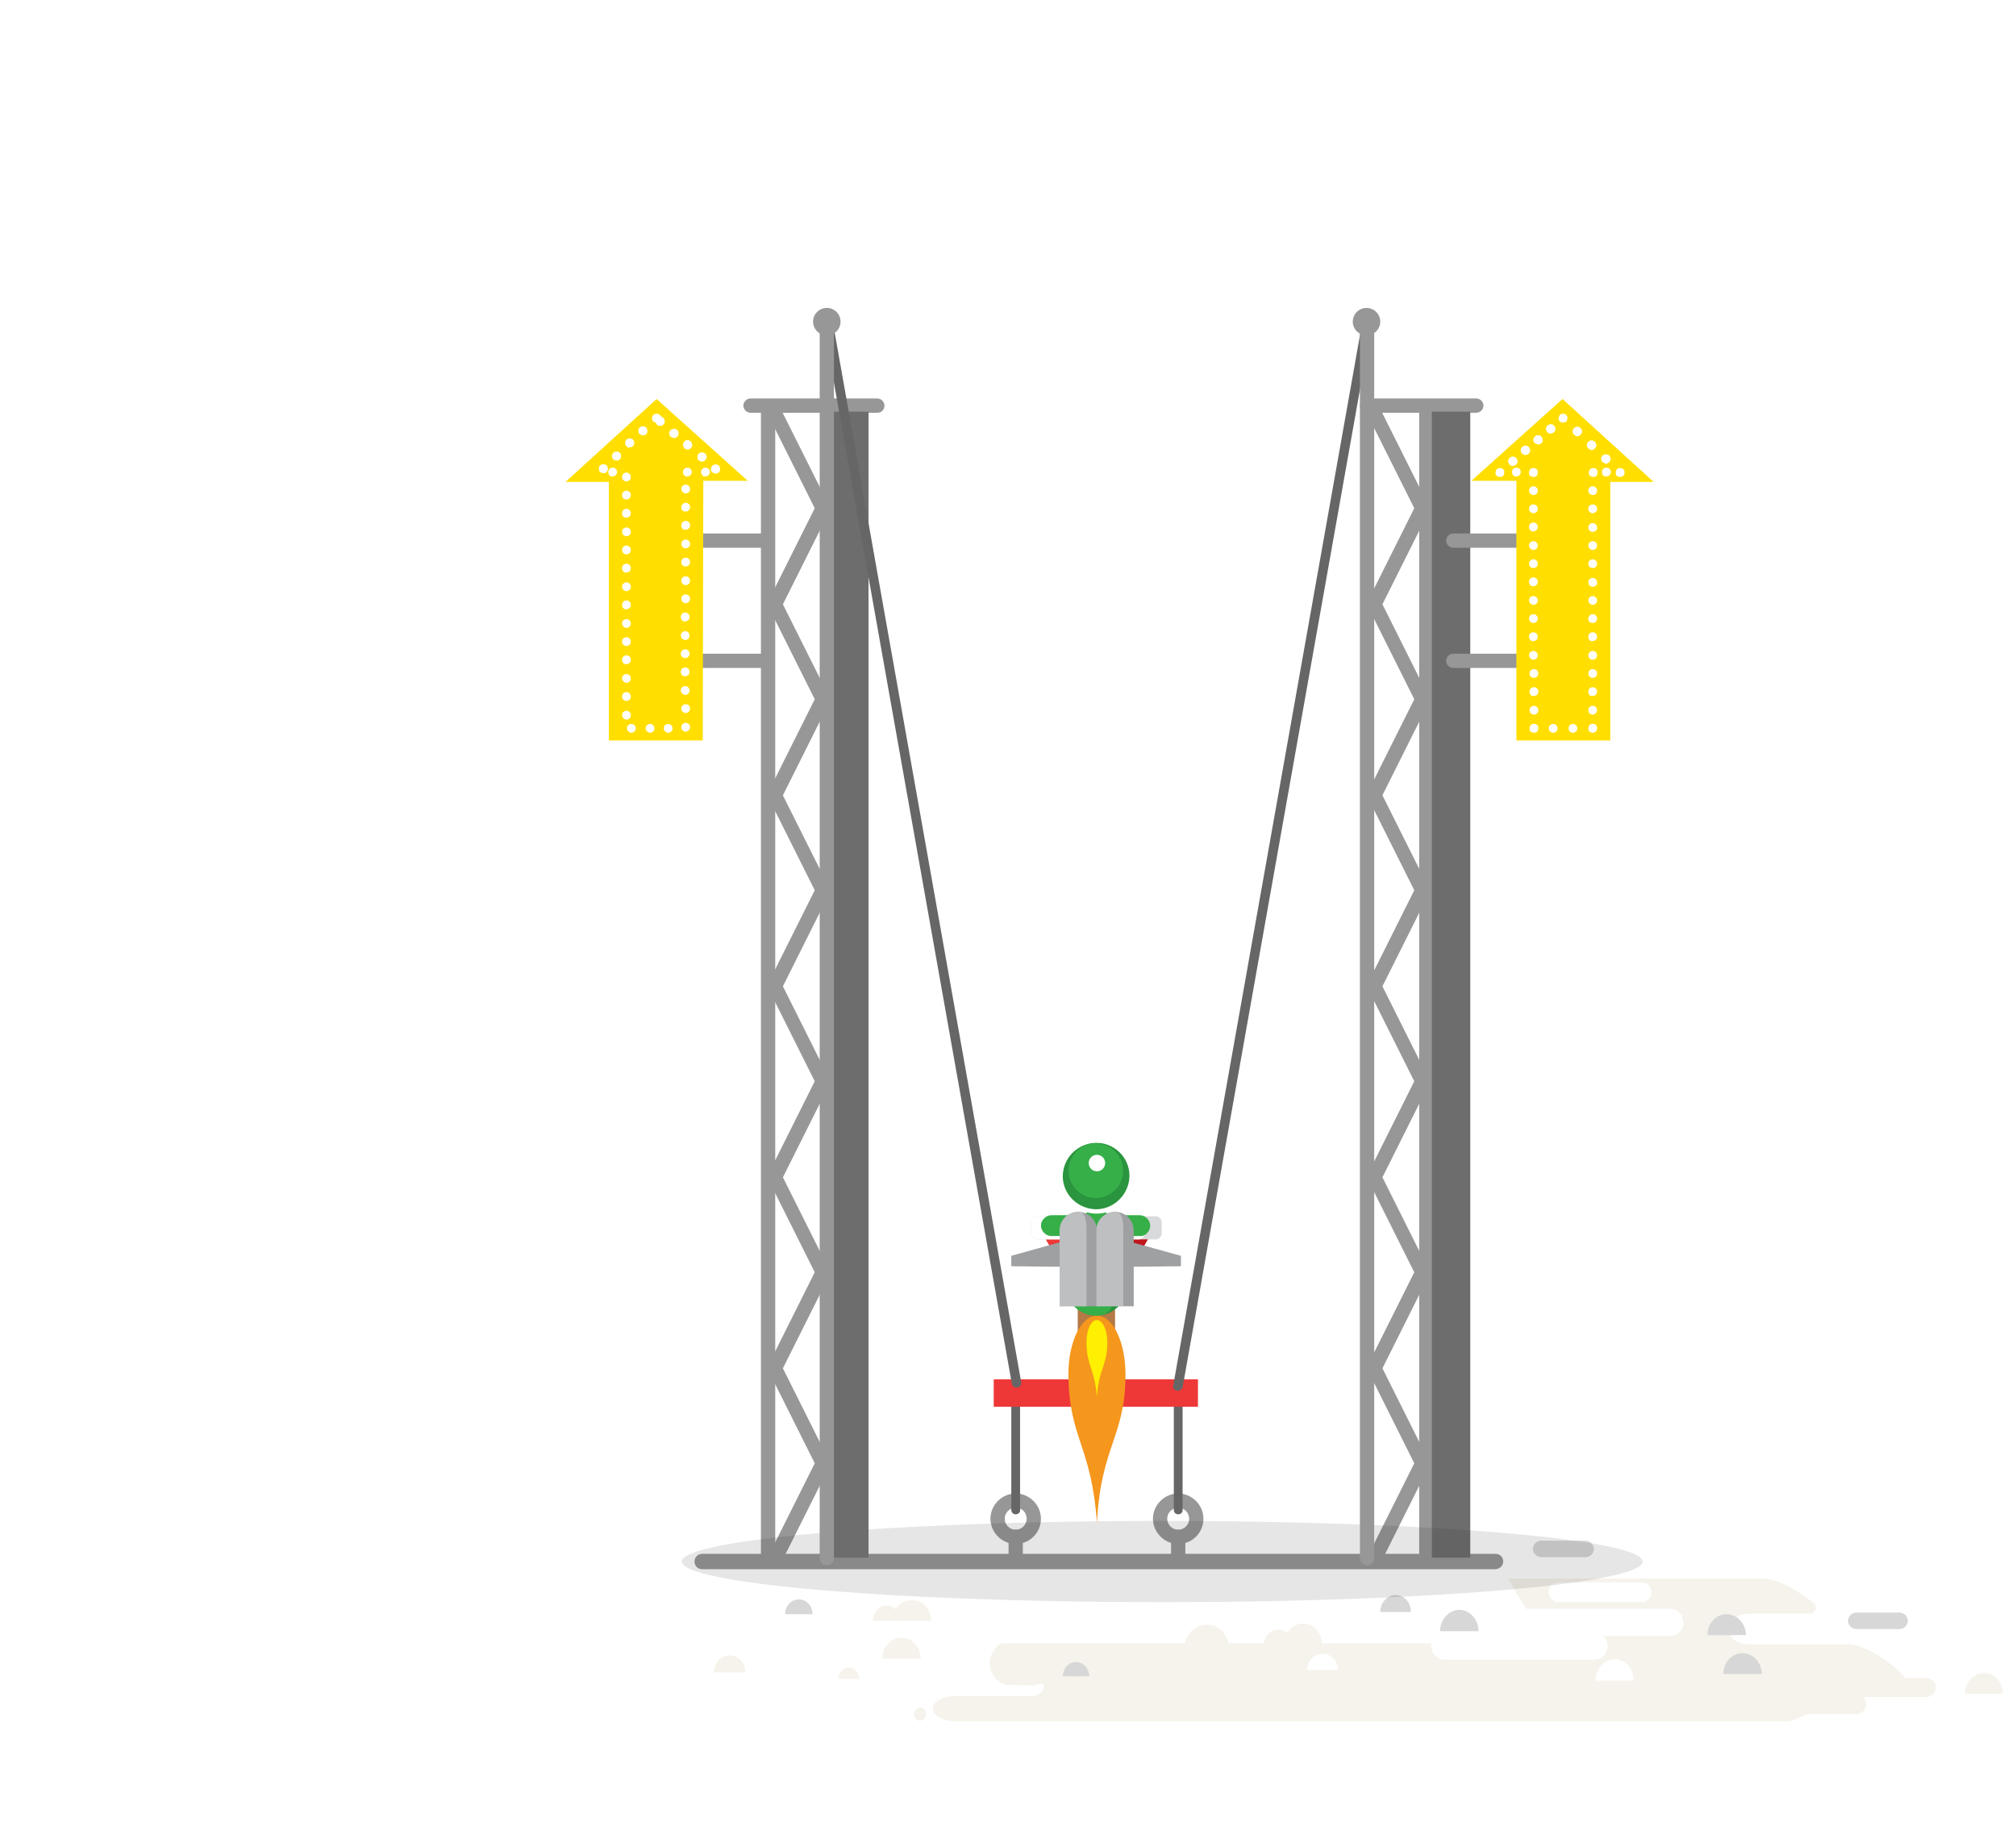 <svg id="slice" xmlns="http://www.w3.org/2000/svg" width="367.2" height="332.7" viewBox="0 0 367.2 332.7"><style>.st0{opacity:.11;fill:#231f20}.st1{fill:#94917f}.st2{fill:#baafa2}.st3{fill:#785768}.st4{fill:#aaa89a}.st5{opacity:.1}.st6{fill:#8ce1f9}.st7{fill:#ceccbf}.st8{fill:#8d667a}.st9{fill:#918c84}.st10{fill:#c2beb6}.st11{fill:#f0e1d1}.st12{fill:#b6b4a8}.st13{fill:#94938a}.st14{fill:#7d7c71}.st15{fill:#633b4f}.st16{fill:#85837d}.st17{fill:#8a7665}.st18{fill:#6a695c}.st19{fill:#b9b7a4}.st20{fill:#2f9f42}.st21{opacity:.13}.st22{opacity:.2;fill:#231f20}.st23{fill:#d53e2e}.st24{fill:#003673}.st25{fill:#f09a1a}.st26{fill:#fdbf0f}.st27{fill:#736357}.st28{fill:#d84637}.st29{fill:#00a9e9}.st30{fill:#ffde00}.st31{fill:#48b780}.st32{fill:#7c6959}.st33{fill:#d3ae6e}.st34{fill:#FFF}.st35{fill:#ffe95a}.st36{fill:#ffc300}.st37{fill:#f27b20}.st38{fill:#ee3837}.st39{fill:#4c8bfb}.st40{fill:#b757c5}.st41{fill:#ffdf8a}.st42{fill:#333}.st43{fill:#6a57ab}.st44{fill:#5d377a}.st45{fill:#393939}.st46{fill:#fde08b}.st47{fill:#dc3126}.st48{fill:#fdd500}.st49{fill:#515c5d}.st50{fill:#7d8586}.st51{fill:#afd136}.st52{fill:url(#SVGID_1_)}.st53{fill:url(#SVGID_2_)}.st54{fill:#e8d184}.st55{fill:#ca7836}.st56{fill:#54d184}.st57{opacity:.48}.st58{opacity:.5;fill:#75cef4}.st59{opacity:.5;fill:#00bff0}.st60{opacity:.5;fill:#e6f6fd}.st61{opacity:.48;fill:#75cef4}.st62{fill:url(#SVGID_3_)}.st63{fill:gray}.st64{fill:#8f4293}.st65{fill:#ffd400}.st66{fill:url(#SVGID_4_)}.st67{fill:#28ae4b}.st68{fill:#e64436}.st69{fill:url(#SVGID_5_)}.st70{fill:url(#XMLID_113_)}.st71{opacity:.17;fill:#FFF}.st72{fill:url(#SVGID_6_)}.st73{fill:url(#SVGID_7_)}.st74{fill:#00b2ee}.st75{fill:#b89860}.st76{fill:#b0b0b0}.st77{fill:#864537}.st78{fill:#fbcf99}.st79{fill:#fbcd48}.st80{fill:#FD0}.st81{fill:#d2392c}.st82{fill:url(#SVGID_8_)}.st83{fill:url(#SVGID_9_)}.st84{fill:url(#SVGID_10_)}.st85{fill:url(#SVGID_11_)}.st86{fill:url(#XMLID_213_)}.st87{fill:#afd77d}.st88{opacity:.1;fill:#231f20}.st89{fill:#7cb342}.st90{fill:#f9ce1d}.st91{fill:#ffe36c}.st92{fill:#5e35b1}.st93{fill:#9575cd}.st94{fill:#29b6f6}.st95{fill:#4ad0ff}.st96{fill:#9dce2e}.st97{fill:#e53935}.st98{fill:#f94b4b}.st99{fill:#fb8c00}.st100{fill:#fc9f42}.st101{fill:#9dca3b}.st102{fill:#66a622}.st103{fill:#ffb300}.st104{fill:#f57c00}.st105{fill:#a1cacf}.st106{fill:#dff3f5}.st107{fill:#bad7db}.st108{fill:#c3dfe3}.st109{fill:#bcdee3}.st110{opacity:.5}.st111{opacity:.8}.st112{fill:url(#XMLID_215_)}.st113{fill:url(#SVGID_12_)}.st114{fill:#f6f3ec}.st115{fill:#d7d7d7}.st116{fill:#959d9e}.st117{fill:#b3b3b3}.st118{fill:#e0e0e0}.st119{fill:#4d4d4d}.st120{fill:#595959}.st121{fill:#ffeb5e}.st122{fill:#6d7576}.st123{fill:#c9e09d}.st124{fill:#8f8f8f}.st125{fill:#5c6566}.st126{fill:#a19e97}.st127{fill:#61c6ec}.st128{fill:#77bf82}.st129{fill:#f3ff73}.st130{fill:url(#XMLID_218_)}.st131{fill:url(#SVGID_13_)}.st132{fill:url(#SVGID_14_)}.st133{fill:url(#XMLID_221_)}.st134{fill:#555047}.st135{fill:#896339}.st136{fill:#736f68}.st137{fill:#949494}.st138{fill:#83dee8}.st139{fill:#85827d}.st140{opacity:.2}.st141{fill:#404040}.st142{fill:silver}.st143{fill:#EEE}.st144{fill:#44c2c2}.st144,.st145{clip-path:url(#SVGID_16_)}.st145{fill:#a3d89f}.st146{fill:#c83a74}.st146,.st147{clip-path:url(#SVGID_16_)}.st147{fill:#ffa376}.st148{opacity:.24}.st149{opacity:.48;fill:#85827d}.st150{opacity:.48;fill:none;stroke:#85827d;stroke-width:.9;stroke-miterlimit:10}.st151{opacity:.83;fill:#85827d}.st152{fill:#888480}.st153{fill:#7099ba}.st154{fill:#b0e1e8}.st155{opacity:.22;fill:#FFF}.st156{fill:url(#XMLID_230_)}.st157{fill:url(#SVGID_17_)}.st158{fill:url(#SVGID_18_)}.st159{fill:url(#XMLID_231_)}.st160{fill:#9db9bd}.st161{fill:#d1e3e6}.st162{fill:#b6d6db}.st163{fill:#9ccfd9}.st164{fill:#b4d3d9}.st165{fill:#97babf}.st166{fill:#c1dff5}.st167{fill:#c5e7eb}.st168{fill:#8ab8d4}.st169{fill:#e6e6e6}.st170{fill:#716e69}.st171{fill:#71bdde}.st172{fill:#659bc7}.st173{fill:#70afd4}.st174{fill:none}.st175{fill:#97cee6}.st176{opacity:8e-2;fill:#0f0f0f}.st177{opacity:.1;fill:#0f0f0f}.st178{fill:#385fe4}.st179{fill:#CCC}.st180{fill:#2986e4}.st181{opacity:.21}.st182{clip-path:url(#SVGID_20_)}.st183{filter:url(#Adobe_OpacityMaskFilter)}.st184{mask:url(#SVGID_21_);fill:#33659a}.st185{filter:url(#Adobe_OpacityMaskFilter_1_)}.st186{mask:url(#SVGID_22_);fill:#385fe4}.st187{filter:url(#Adobe_OpacityMaskFilter_2_)}.st188{opacity:.17;mask:url(#SVGID_23_)}.st189{clip-path:url(#SVGID_25_)}.st190{opacity:.77}.st191{fill:#e8c97b}.st192{fill:#2d56e2}.st193{opacity:.11}.st194{fill:#0bbf68}.st195{fill:#98bee4}.st196{fill:#3f5656}.st197{fill:#d7c17d}.st198{opacity:.2;fill:#FFF}.st199{fill:url(#SVGID_26_)}.st200{fill:url(#XMLID_342_)}.st201{fill:url(#SVGID_27_)}.st202{fill:url(#XMLID_352_)}.st203{fill:#9c9c9c}.st204{fill:#808082}.st205{fill:#9ed5ec}.st206{fill:#cacaca}.st207{fill:#e3e3e3}.st208{fill:#979797}.st209{fill:#9e9e9e}.st210{opacity:.58;fill:#c7ffff}.st211{opacity:.25}.st212{fill:#a52e22}.st213{fill:#e63636}.st214{fill:url(#XMLID_360_)}.st215{fill:url(#XMLID_362_)}.st216{fill:#969696}.st217{fill:#0158bb}.st218{fill:#1565c0}.st219{fill:#3dd1f9}.st220{fill:#f5a816}.st221{fill:#c62828}.st222{fill:#bdbdbd}.st223{fill:#a5a5a5}.st224{fill:#424242}.st225{fill:#e6e7e8}.st226{clip-path:url(#SVGID_31_);fill:#FFF}.st227{fill:#e91c24}.st227,.st228{clip-path:url(#SVGID_31_)}.st228{fill:#1976d2}.st229{fill:#4d8acf}.st230{fill:none;stroke:#FFF;stroke-width:.9;stroke-miterlimit:10}.st231{fill:#00adee}.st232{clip-path:url(#SVGID_33_);fill:#FFF}.st233{fill:#dbdbdb}.st234{fill:url(#SVGID_34_)}.st235{fill:url(#SVGID_35_)}.st236{fill:url(#SVGID_36_)}.st237{fill:url(#SVGID_37_)}.st238{fill:url(#SVGID_38_)}.st239{fill:url(#SVGID_39_)}.st240{fill:url(#SVGID_40_)}.st241{fill:url(#SVGID_41_)}.st242{fill:#f7ce97}.st243{fill:#4c4c4c}.st244{fill:#e9e9e9}.st245{fill:#eb9b95}.st246{fill:#656565}.st247{fill:#5e5a48}.st248{fill:url(#SVGID_42_)}.st249{fill:url(#SVGID_43_)}.st250{fill:#999}.st251{opacity:.36;fill:#00a64c}.st252{fill:#d4d4d4}.st252,.st253{fill-rule:evenodd;clip-rule:evenodd}.st253{fill:#FFF}.st254{fill:#008141}.st254,.st255{fill-rule:evenodd;clip-rule:evenodd}.st255{fill:#00a64c}.st256{fill:#28b265}.st257{opacity:.4;fill:#ffe000}.st258{fill:#c8cbcc}.st259{fill:#b8b8b8}.st260{fill:#949496}.st261{fill:#c8ead4}.st262{fill:#7d8485}.st263{fill:#2364d5}.st264{fill:url(#XMLID_368_)}.st265{fill:url(#SVGID_44_)}.st266{fill:url(#SVGID_45_)}.st267{fill:url(#SVGID_46_)}.st268{fill:#8700ee}.st269{fill:#00b533}.st270{fill:#eeda00}.st271{fill:#f2206d}.st272{fill:#6299fb}.st273{opacity:.7;fill:url(#SVGID_47_)}.st274{opacity:.7;fill:url(#SVGID_48_)}.st275{opacity:.7;fill:url(#SVGID_49_)}.st276{fill:#ee5e5d}.st277{fill:#e09d17}.st278{fill:#f0ede9}.st279{clip-path:url(#SVGID_51_)}.st280{fill:#eec85c}.st281{opacity:.32;fill:#9a0000}.st282{fill:#f0f0f0}.st283{fill:#81d4fa}.st284{opacity:.49;fill:#c9edfc}.st285{fill:#d8746a}.st286{fill:#fcbe8d}.st287{fill:#00a9e7}.st288{fill:#6a7173}.st289{opacity:.6}.st290{fill:url(#SVGID_52_)}.st291{fill:url(#SVGID_53_)}.st292{fill:url(#XMLID_388_)}.st293{fill:url(#SVGID_54_)}.st294{fill:url(#SVGID_55_)}.st295{fill:url(#SVGID_56_)}.st296{fill:url(#SVGID_57_)}.st297{fill:#67635d}.st298{fill:#999690}.st299{fill:#e6da91}.st300{opacity:.55;fill:#bbaf3e}.st301{fill:#a8a69b}.st302{clip-path:url(#SVGID_59_)}.st303{fill:url(#SVGID_60_)}.st304{fill:url(#SVGID_61_)}.st305{opacity:.1;clip-path:url(#SVGID_59_)}.st306{clip-path:url(#SVGID_63_)}.st307{fill:#e3e3e2}.st308{fill:#cf4140}.st309{fill:url(#SVGID_64_)}.st310{fill:url(#SVGID_65_)}.st311{fill:url(#SVGID_66_)}.st312{fill:url(#SVGID_67_)}.st313{fill:#666}.st314{fill:#c1161c}.st315{fill:#b47945}.st316{fill:#d9dadb}.st317{fill:#36af49}.st318{fill:#2a943e}.st319{fill:#9ea0a2}.st320{fill:#bebfc1}.st321{fill:#f5961d}.st322{fill:#ffef00}.st323{fill:#6d6d6d}.st324{fill:url(#SVGID_68_)}.st325{fill:url(#XMLID_391_)}.st326{fill:#795d00}.st327{fill:#bb8024}.st327,.st328{clip-path:url(#SVGID_70_)}.st328{opacity:.1}.st329{fill:#955d00}.st330{fill:#f38836}.st331{fill:url(#XMLID_392_)}.st332{fill:url(#SVGID_71_)}.st333{fill:url(#SVGID_72_)}.st334{fill:url(#XMLID_393_)}.st335{opacity:.99}.st336{fill:#e8af38}.st337{fill:#98ab00}.st338{fill:#e75c52}.st339{fill:#a9897d}.st340{fill:#cb9d7b}.st341{fill:#996b63}.st342{fill:#35b8e8}.st343{opacity:.12;fill:url(#SVGID_73_)}.st344{opacity:.12;fill:url(#SVGID_74_)}.st345{opacity:.28;fill:url(#SVGID_77_)}.st346{opacity:.2;clip-path:url(#SVGID_81_)}.st347{fill:#fff59c}.st348{fill:#ebdbce}.st349{fill:#b07a53}.st350{fill:#1185ba}.st351{fill:#1f57a1}.st351,.st352{opacity:.32}.st353{fill:#c28d65}.st354{fill:#eb776f}.st355{fill:#afdb39}.st356{fill:#ebdb57}.st357{opacity:.16}.st358{fill:#cba483}.st359{fill:url(#XMLID_394_)}.st360{fill:url(#SVGID_82_)}.st361{fill:url(#SVGID_83_)}.st362{fill:#bee6eb}.st363{fill:#f9df00}.st364{fill:#d84733}.st365{fill:#fce000}.st366{fill:#575757}.st367{fill:#b3b2b3}.st368{fill:#e5e5e4}.st369{fill:#d5302b}.st370{fill:url(#SVGID_84_)}.st371{fill:url(#SVGID_85_)}.st372{fill:#ec4180}.st373{fill:#fbcb54}.st374{fill:#7296f0}.st375{fill:#fc793d}.st376{opacity:.14}.st377{fill:#404144}.st378{fill:#606163}.st379{opacity:.3}.st380,.st381{fill:#d7b256}.st381{opacity:.38}.st382{fill:#3d3d39}.st383{fill:#393b36}.st384{opacity:.6;fill:#3bff65}.st385{opacity:.6;fill:#fc793d}.st386{clip-path:url(#SVGID_87_)}.st387{opacity:.29}.st388{fill:#9a51a8}.st389{fill:#fef6e0}.st390{fill:#a06ea9}.st391{fill:#353535}.st392{clip-path:url(#SVGID_89_);fill:#FFF}.st393{opacity:.23;fill:#FFF}.st394{opacity:.13;fill:#FFF}.st395{opacity:5e-2}.st396{opacity:.45}.st397{opacity:.2}.st397,.st398{fill:#fff170}.st399{opacity:.21;fill:#FFF}.st400{opacity:.1;fill:#FFF}.st401{opacity:.27;fill:url(#SVGID_90_)}.st402{opacity:.27;fill:url(#SVGID_91_)}.st403{fill:url(#SVGID_92_)}.st404{fill:url(#SVGID_93_)}.st405{fill:#2850a8}.st406{fill:#286ee4}.st407{fill:#0053df}.st408{fill:#007dd0}.st409{fill:#2891e4}.st410{opacity:.72}.st411{opacity:.28;fill:url(#SVGID_94_)}.st412{opacity:.28;fill:url(#SVGID_95_)}.st413{fill:#2d6b7f}.st414,.st415{fill:#ff7c40}.st415{opacity:.21}.st416{opacity:.28;fill:url(#SVGID_96_)}.st417{opacity:.28;fill:url(#SVGID_97_)}.st418{opacity:.28;fill:url(#SVGID_98_)}.st419{opacity:.28;fill:url(#SVGID_99_)}.st420,.st421{fill:#ffee0a}.st421{opacity:.21}.st422{opacity:.28;fill:url(#SVGID_100_)}.st423{opacity:.28;fill:url(#SVGID_101_)}.st424,.st425{fill:#fd45ff}.st425{opacity:.21}.st426{opacity:.28;fill:url(#SVGID_102_)}.st427{opacity:.28;fill:url(#SVGID_103_)}.st428,.st429{fill:#52ff52}.st429{opacity:.21}.st430{opacity:.28;fill:url(#SVGID_104_)}.st431{opacity:.28;fill:url(#SVGID_105_)}.st432{opacity:.28;fill:url(#SVGID_106_)}.st433{opacity:.28;fill:url(#SVGID_107_)}.st434,.st435{fill:#59fff3}.st435{opacity:.21}.st436{opacity:.28;fill:url(#SVGID_108_)}.st437{opacity:.28;fill:url(#SVGID_109_)}.st438{opacity:.28;fill:url(#SVGID_110_)}.st439{opacity:.28;fill:url(#SVGID_111_)}.st440{opacity:.28;fill:url(#SVGID_112_)}.st441{opacity:.28;fill:url(#SVGID_113_)}.st442{opacity:.28;fill:url(#SVGID_114_)}.st443{opacity:.28;fill:url(#SVGID_115_)}.st444{opacity:.28;fill:url(#SVGID_116_)}.st445{opacity:.28;fill:url(#SVGID_117_)}.st446{opacity:.28;fill:url(#SVGID_118_)}.st447{opacity:.28;fill:url(#SVGID_119_)}.st448{opacity:.28;fill:url(#SVGID_120_)}.st449{opacity:.28;fill:url(#SVGID_121_)}.st450{opacity:.28;fill:url(#SVGID_122_)}.st451{opacity:.28;fill:url(#SVGID_123_)}.st452{opacity:.28;fill:url(#SVGID_124_)}.st453{opacity:.28;fill:url(#SVGID_125_)}.st454{opacity:.28;fill:url(#SVGID_126_)}.st455{opacity:.28;fill:url(#SVGID_127_)}.st456{opacity:.28;fill:url(#SVGID_128_)}.st457{opacity:.28;fill:url(#SVGID_129_)}.st458{opacity:.28;fill:url(#SVGID_130_)}.st459{opacity:.28;fill:url(#SVGID_131_)}.st460{opacity:.28;fill:url(#SVGID_132_)}.st461{opacity:.28;fill:url(#SVGID_133_)}.st462{opacity:.28;fill:url(#SVGID_134_)}.st463{opacity:.28;fill:url(#SVGID_135_)}.st464{opacity:.28;fill:url(#SVGID_136_)}.st465{opacity:.28;fill:url(#SVGID_137_)}.st466{opacity:.28;fill:url(#SVGID_138_)}.st467{opacity:.28;fill:url(#SVGID_139_)}.st468{opacity:.28;fill:url(#SVGID_140_)}.st469{opacity:.28;fill:url(#SVGID_141_)}.st470{opacity:.28;fill:url(#SVGID_142_)}.st471{opacity:.28;fill:url(#SVGID_143_)}.st472{opacity:.28;fill:url(#SVGID_144_)}.st473{opacity:.28;fill:url(#SVGID_145_)}.st474{opacity:.28;fill:url(#SVGID_146_)}.st475{opacity:.28;fill:url(#SVGID_147_)}.st476{opacity:.28;fill:url(#SVGID_148_)}.st477{opacity:.28;fill:url(#SVGID_149_)}.st478{opacity:.28;fill:url(#SVGID_150_)}.st479{opacity:.28;fill:url(#SVGID_151_)}.st480{opacity:.28;fill:url(#SVGID_152_)}.st481{opacity:.28;fill:url(#SVGID_153_)}.st482{opacity:.28;fill:url(#SVGID_154_)}.st483{opacity:.28;fill:url(#SVGID_155_)}.st484{opacity:.28;fill:url(#SVGID_156_)}.st485{opacity:.28;fill:url(#SVGID_157_)}.st486{opacity:.28;fill:url(#SVGID_158_)}.st487{opacity:.28;fill:url(#SVGID_159_)}.st488{opacity:.28;fill:url(#SVGID_160_)}.st489{opacity:.28;fill:url(#SVGID_161_)}.st490{opacity:.28;fill:url(#SVGID_162_)}.st491{opacity:.28;fill:url(#SVGID_163_)}.st492{opacity:.28;fill:url(#SVGID_164_)}.st493{opacity:.28;fill:url(#SVGID_165_)}.st494{opacity:.28;fill:url(#SVGID_166_)}.st495{opacity:.28;fill:url(#SVGID_167_)}.st496{opacity:.28;fill:url(#SVGID_168_)}.st497{opacity:.28;fill:url(#SVGID_169_)}.st498{opacity:.28;fill:url(#SVGID_170_)}.st499{opacity:.28;fill:url(#SVGID_171_)}.st500{opacity:.28;fill:url(#SVGID_172_)}.st501{opacity:.28;fill:url(#SVGID_173_)}.st502{fill:#898f90}.st503{opacity:.25;fill:#FFF}.st504{fill:#00b8f0}.st505{fill:#00a7f0}.st506{opacity:.91;fill:url(#SVGID_174_)}.st507{opacity:.12;fill:#ffee0a}.st508{opacity:.62}.st509{fill:url(#SVGID_175_)}.st510{fill:url(#SVGID_176_)}.st511{fill:url(#SVGID_177_)}.st512{fill:url(#SVGID_178_)}.st513{fill:#7d857e}.st514{fill:#89908a}.st515{opacity:.91;fill:url(#SVGID_179_)}.st516{opacity:.12}.st516,.st517{fill:#78ff5e}.st518{fill:url(#SVGID_180_)}.st519{fill:url(#SVGID_181_)}.st520{fill:url(#SVGID_182_)}.st521{fill:url(#SVGID_183_)}.st522{fill:#85847d}.st523{fill:#908f89}.st524{opacity:.91;fill:url(#SVGID_184_)}.st525{opacity:.12;fill:#ff5e91}.st526{fill:#ff8373}.st527{fill:url(#SVGID_185_)}.st528{fill:url(#SVGID_186_)}.st529{fill:url(#SVGID_187_)}.st530{fill:url(#SVGID_188_)}.st531{fill:#5d6667}.st532{fill:url(#XMLID_395_)}.st533{fill:url(#XMLID_401_)}.st534{fill:url(#SVGID_189_)}.st535{fill:#b13837}.st536{fill:#3b627a}.st537{fill:url(#SVGID_190_)}.st538{fill:url(#XMLID_405_)}.st539{fill:url(#SVGID_191_)}.st540{fill:#754517}.st541{fill:#845930}.st542{fill:#a35f25}.st543{fill:#aa6c37}.st544{fill:#b07644}.st545{fill:#efdbc1}.st546{fill:#ffc805}.st547{fill:#231f20}.st548{fill:#00a351}.st549{fill:#084}.st550{fill:#ef6522}.st551{fill:#7a4b1f}.st552{fill:#32cbe6}.st553{fill:url(#SVGID_192_)}.st554{opacity:.1;fill:#005fd0}.st555{fill:#e6e5e1}.st556{fill:#7b9eb8}.st557{fill:#a5b3ad}.st558{fill:#c7c7c7}.st559{fill:url(#XMLID_412_)}.st560{fill:url(#SVGID_193_)}.st561{fill:url(#SVGID_194_)}.st562{fill:#388e3c}.st563{fill:#2e7d32}.st564{fill:#ffe18c}.st565{opacity:.25;fill:#29b6f6}.st566{fill:#414042}.st567{fill:#2f4c52}.st568{fill:#455d82}.st569{fill:#795548}.st570{fill:#d3d4d6}.st571{fill:#bcbec0}.st572{clip-path:url(#SVGID_196_)}.st573{fill:url(#SVGID_197_)}.st574{fill:url(#SVGID_198_)}.st575{clip-path:url(#SVGID_200_)}.st576{opacity:.5;fill:#f9ce1d}.st577{opacity:.28}.st578{fill:#d7d8d9}.st579{fill:#ebeced}.st580{fill:#ffd600}.st581{fill:#039be5}.st582{fill:url(#XMLID_418_)}.st583{fill:url(#SVGID_201_)}.st584{fill:#34d4f0}.st585{fill:#74e4f6}.st585,.st586{opacity:.51}.st587{fill:#74e4f6}.st588{fill:url(#XMLID_420_)}.st589{fill:#434fbf}.st590{opacity:.51}.st590,.st591{fill:#7182f0}.st592{opacity:.36}.st593{opacity:.38}.st594{opacity:.39;fill:#ffff5c}.st595{opacity:.58;fill:#FFF}.st596{opacity:.19;fill:#73c1de}.st597{opacity:.19;fill:#7335de}.st598{fill:#f5f2e2}.st599{fill:#a3a2a1}.st600{fill:#5a99d1}.st601{fill:#b8a485}.st602{fill:#eee5d5}.st603{fill:#FFC}.st604{fill:#ffd200}.st605{fill:#f26e21}.st606{fill:#f5871f}.st607{fill:#cfcfcf}.st608{fill:#019049}.st609{fill:#07a860}.st610{fill:#ab00ee}.st611{fill:#93d8f7}.st612{fill:#725d4c}.st613{fill:#028f1f}.st614{fill:#0da760}.st615{fill:#f4c138}.st616{fill:#f9646d}</style><g id="New_Symbol_74"><g id="New_Symbol_65_3_"><ellipse class="st114" cx="167.6" cy="312.3" rx="1.1" ry="1.2"/><path class="st114" d="M361.4 304.8c-1.9 0-3.5 1.7-3.5 3.8h6.9c0-2.1-1.5-3.8-3.4-3.8zM350.7 305.7H347c-1.9-2.6-7.6-6.1-10-6.1h-17.9c-4.5 0-4.1-2.6-3.9-3.5.1-.9.8-2.1 3.8-2.1h10.6c1.1 0 1.6-1.4.6-2.1-3.7-2.6-6.3-4.3-9.3-4.3H193.2c-1.9 0-3.8.9-4.9 2.7-1.1 1.8-4.3 7.8-6.5 9.5-.9.8-1.5 1.9-1.5 3.2 0 1.1.4 2.1 1.1 2.8.6.7 1.5 1.2 2.5 1.2l4.5.1c2.4-1.2 2.3 1.2 0 1.9h-14.3c-2.3 0-4.2 1-4.2 2.3s1.9 2.3 4.2 2.3h151.3c1.1 0 2-.5 3.8-1.3h8.9c1 0 1.8-.8 1.8-1.8 0-.5-.2-1-.6-1.3h11.5c1 0 1.8-.8 1.8-1.8s-.9-1.7-1.9-1.7z"/><path id="XMLID_870_" class="st114" d="M130 304.7c0-1.7 1.3-3.1 2.9-3.1 1.6 0 2.9 1.4 2.9 3.1H130z"/><path id="XMLID_868_" class="st114" d="M152.7 305.9c0-1.2.9-2.1 1.9-2.1 1.1 0 1.9 1 1.9 2.1"/><path id="XMLID_867_" class="st115" d="M311 297.9c0-2.1 1.5-3.8 3.5-3.8 1.9 0 3.5 1.7 3.5 3.8h-7z"/><path id="XMLID_865_" class="st115" d="M193.6 305.4c0-1.5 1.1-2.6 2.4-2.6 1.3 0 2.4 1.2 2.4 2.6h-4.8z"/><path class="st115" d="M346 296.8h-7.9c-.8 0-1.5-.7-1.5-1.5s.7-1.5 1.5-1.5h7.9c.8 0 1.5.7 1.5 1.5s-.7 1.5-1.5 1.5z"/><path id="XMLID_864_" class="st115" d="M313.9 305c0-2.1 1.5-3.8 3.5-3.8 1.9 0 3.5 1.7 3.5 3.8h-7z"/><path id="XMLID_863_" class="st34" d="M77.9 293.3c0-1.8 1.3-3.2 2.9-3.2s2.9 1.4 2.9 3.2h-5.8z"/><path class="st34" d="M272.5 284c-3.4-6.6-14.5-11.9-21.1-11.9h-98.8c-2 0-6.8 2.6-8.5 4.1-2 1.8-11.7 6.4-14.3 7.1h-.4c-1.7 0-4.9 3.2-4.9 5 0 1.8 3.2 1.5 4.9 1.5l8.3.2c2.5 0 2.5 4.2 0 4.2h-24.6c-1.3 0-4.2 2.1-4.2 3.5s2.9 1.7 4.2 1.7h168.6l-9.2-15.4z"/><path class="st34" d="M112.9 289.5c-2 0-3.5 1.7-3.5 3.9h7.1c-.1-2.2-1.7-3.9-3.6-3.9zM112.9 283.7h5.5c0-2.1-1.6-3.9-3.5-3.9-1.2 0-2.3.7-2.9 1.7-.5-.4-1-.7-1.6-.7-1.4 0-2.6 1.3-2.6 2.8h5.1z"/><ellipse class="st34" cx="103.2" cy="294.6" rx="2" ry="2.2"/><path class="st34" d="M115.8 287.6H121.2c0-1.6-1.2-2.9-2.7-2.9s-2.7 1.3-2.7 2.9z"/><path id="XMLID_862_" class="st115" d="M251.4 293.7c0-1.7 1.3-3.1 2.8-3.1 1.6 0 2.8 1.4 2.8 3.1h-5.6z"/><path id="XMLID_861_" class="st34" d="M290.6 306.2c0-2.1 1.6-3.9 3.5-3.9s3.5 1.7 3.5 3.9h-7z"/><path id="XMLID_859_" class="st34" d="M238.1 304.3c0-1.7 1.2-3 2.8-3s2.8 1.4 2.8 3h-5.6z"/><path id="XMLID_813_" class="st115" d="M143 294.1c0-1.5 1.1-2.7 2.5-2.7s2.5 1.2 2.5 2.7h-5z"/><path class="st115" d="M288.8 283.7h-8.1c-.8 0-1.5-.7-1.5-1.5s.7-1.5 1.5-1.5h8.1c.8 0 1.5.7 1.5 1.5s-.6 1.5-1.5 1.5z"/><path class="st34" d="M283.9 291.9H299c1 0 1.8-.8 1.8-1.8s-.8-1.8-1.8-1.8h-15.1c-1 0-1.8.8-1.8 1.8s.8 1.8 1.8 1.8zM304.2 293.1H277c-1.4 0-2.5 1.1-2.5 2.5 0 .7.3 1.4.8 1.8h-12.1c-1.4 0-2.5 1.1-2.5 2.5s1.1 2.5 2.5 2.5h27.1c1.4 0 2.5-1.1 2.5-2.5 0-.7-.3-1.4-.8-1.8h12.1c1.4 0 2.5-1.1 2.5-2.5s-1-2.5-2.4-2.5z"/><path id="XMLID_812_" class="st115" d="M262.3 297.2c0-2.1 1.6-3.9 3.5-3.9s3.5 1.7 3.5 3.9h-7z"/><path id="XMLID_811_" class="st114" d="M160.7 302.2c0-2.1 1.5-3.8 3.5-3.8s3.5 1.7 3.5 3.8h-7z"/><path id="XMLID_810_" class="st114" d="M162.6 295.3c0-2.1 1.5-3.8 3.5-3.8s3.5 1.7 3.5 3.8h-7z"/><path id="XMLID_809_" class="st114" d="M159 295.3c0-1.5 1.1-2.8 2.5-2.8s2.5 1.2 2.5 2.8h-5z"/><path id="XMLID_688_" class="st114" d="M233.8 299.7c0-2.1 1.6-3.9 3.5-3.9 2 0 3.5 1.7 3.5 3.9h-7z"/><path id="XMLID_457_" class="st114" d="M230.2 299.7c0-1.6 1.2-2.8 2.6-2.8 1.4 0 2.6 1.3 2.6 2.8h-5.2z"/><path id="XMLID_378_" class="st114" d="M215.7 300.5c0-2.5 1.8-4.5 4.1-4.5s4.1 2 4.1 4.5"/></g><path class="st208" d="M185 281.3c-2.5 0-4.6-2.1-4.6-4.6s2.1-4.6 4.6-4.6 4.6 2.1 4.6 4.6-2 4.6-4.6 4.6zm0-6.6c-1.1 0-2 .9-2 2s.9 2 2 2 2-.9 2-2-.8-2-2-2z"/><path class="st208" d="M185 284.6c-.7 0-1.3-.6-1.3-1.3V280c0-.7.6-1.3 1.3-1.3s1.3.6 1.3 1.3v3.3c0 .8-.5 1.3-1.3 1.3z"/><path class="st313" d="M185 275.9c-.5 0-.8-.4-.8-.8v-19.5c0-.5.4-.8.8-.8s.8.4.8.8V275c.1.5-.3.9-.8.9z"/><path class="st208" d="M214.6 281.3c-2.5 0-4.6-2.1-4.6-4.6s2.1-4.6 4.6-4.6c2.5 0 4.6 2.1 4.6 4.6s-2 4.6-4.6 4.6zm0-6.6c-1.1 0-2 .9-2 2s.9 2 2 2 2-.9 2-2-.9-2-2-2z"/><path class="st208" d="M214.6 284.6c-.7 0-1.3-.6-1.3-1.3V280c0-.7.6-1.3 1.3-1.3s1.3.6 1.3 1.3v3.3c0 .8-.6 1.3-1.3 1.3z"/><path class="st313" d="M214.6 275.9c-.5 0-.8-.4-.8-.8v-19.5c0-.5.4-.8.8-.8s.8.4.8.8V275c.1.5-.3.9-.8.9z"/><path id="XMLID_540_" class="st38" d="M181 251.3h37.2v5H181z"/><path class="st208" d="M139.9 285.2c-.7 0-1.3-.6-1.3-1.3V75c0-.7.6-1.3 1.3-1.3s1.3.6 1.3 1.3v208.8c0 .8-.6 1.4-1.3 1.4z"/><path class="st208" d="M141.2 285.2c-.2 0-.4 0-.6-.1-.6-.3-.9-1.1-.6-1.7l8.4-16.8-8.7-17.4 8.7-17.4-8.7-17.4 8.7-17.4-8.7-17.4 8.7-17.4-8.7-17.4 8.7-17.4-8.7-17.4 8.7-17.4-8.4-16.8c-.3-.6-.1-1.4.6-1.7.6-.3 1.4-.1 1.7.6l9 18-8.7 17.4 8.7 17.4-8.7 17.4 8.7 17.4-8.7 17.4 8.7 17.4-8.7 17.4 8.7 17.4-8.7 17.4 8.7 17.4-9 18c-.1.2-.6.5-1.1.5zM259.8 285.2c-.7 0-1.3-.6-1.3-1.3V75c0-.7.6-1.3 1.3-1.3s1.3.6 1.3 1.3v208.8c0 .8-.6 1.4-1.3 1.4z"/><path class="st208" d="M250.4 285.2c-.2 0-.4 0-.6-.1-.6-.3-.9-1.1-.6-1.7l8.4-16.8-8.7-17.4 8.7-17.4-8.7-17.4 8.7-17.4-8.7-17.4 8.7-17.4-8.7-17.4 8.7-17.4-8.7-17.4 8.7-17.4-8.4-16.8c-.3-.6-.1-1.4.6-1.7.6-.3 1.4-.1 1.7.6l9 18-8.7 17.4 8.7 17.4-8.7 17.4 8.7 17.4-8.7 17.4 8.7 17.4-8.7 17.4 8.7 17.4-8.7 17.4 8.7 17.4-9 18c-.2.2-.6.5-1.1.5zM159.8 75.2h-23.1c-.7 0-1.3-.6-1.3-1.3s.6-1.3 1.3-1.3h23.1c.7 0 1.3.6 1.3 1.3s-.5 1.3-1.3 1.3z"/><path class="st208" d="M268.9 75.2H249c-.7 0-1.3-.6-1.3-1.3s.6-1.3 1.3-1.3h19.9c.7 0 1.3.6 1.3 1.3s-.6 1.3-1.3 1.3z"/><circle id="XMLID_531_" class="st34" cx="199.8" cy="244.1" r="2"/><path id="XMLID_530_" class="st314" d="M210.3 223.7l-10.5 18.2-10.5-18.2z"/><path id="XMLID_529_" class="st38" d="M205.3 223.7l-5.5 18.2-10.5-18.2z"/><path id="XMLID_526_" class="st34" d="M203.1 240.2v7h-3v-7"/><g id="XMLID_487_"><path id="XMLID_521_" class="st315" d="M200.8 236.4c2 0 2.3 1 2.3 2v4.2h-2.9v-6.2h.6z"/></g><path id="XMLID_485_" class="st316" d="M187.8 224.7c0 .6.5 1.1 1.1 1.1h21.6c.6 0 1.1-.5 1.1-1.1v-2c0-.6-.5-1.1-1.1-1.1h-21.6c-.6 0-1.1.5-1.1 1.1v2z"/><path id="XMLID_483_" class="st34" d="M187.8 224.7c0 .6.5 1.1 1.1 1.1h18.5c.6 0 1.1-.5 1.1-1.1v-2c0-.6-.5-1.1-1.1-1.1h-18.5c-.6 0-1.1.5-1.1 1.1v2z"/><path id="XMLID_468_" class="st317" d="M208.3 225.1c-.2.1-.5.1-.7.1h-16.1c-1 0-1.9-.9-1.9-1.9 0-1 .9-1.9 1.9-1.9h16.1c1 0 1.9.9 1.9 1.9 0 .8-.5 1.5-1.2 1.8z"/><path id="XMLID_462_" class="st34" d="M196.3 240.2v7h2.9v-7"/><g id="XMLID_453_"><path id="XMLID_454_" class="st315" d="M198.6 236.4c-2 0-2.3 1-2.3 2v4.2h2.9v-6.2h-.6z"/></g><path id="XMLID_451_" class="st318" d="M194.1 234.1c0 3.1 2.5 5.6 5.6 5.6 3.1 0 5.6-2.5 5.6-5.6v-7.8c0-3.1-2.5-5.6-5.6-5.6-3.1 0-5.6 2.5-5.6 5.6v7.8z"/><path id="XMLID_444_" class="st317" d="M194.1 234.1c0 3.1 2.5 5.6 5.6 5.6 3.1 0 3.2-2.5 3.2-5.6v-7.8c0-3.1-.1-5.6-3.2-5.6s-5.6 2.5-5.6 5.6v7.8z"/><path id="XMLID_442_" class="st34" d="M193.5 213c-.9 3.4 1.1 7 4.6 7.9 3.4.9 7-1.1 7.9-4.6.9-3.4-1.1-7-4.6-7.9-3.5-.9-7 1.2-7.9 4.6z"/><path id="XMLID_441_" class="st318" d="M193.8 212.7c-.9 3.2 1 6.5 4.3 7.4 3.2.9 6.5-1.1 7.4-4.3.9-3.2-1-6.5-4.3-7.4-3.2-.8-6.5 1.1-7.4 4.3z"/><path id="XMLID_440_" class="st317" d="M194.8 212c-.7 2.7.9 5.4 3.5 6.1 2.7.7 5.4-.9 6.1-3.5.7-2.7-.9-5.4-3.5-6.1-2.6-.8-5.4.8-6.1 3.5z"/><circle id="XMLID_439_" class="st34" cx="199.8" cy="211.9" r="1.5"/><path id="XMLID_438_" class="st319" d="M193 238v-13.8c0-1.9 1.5-3.4 3.4-3.4s3.4 1.5 3.4 3.4V238c-.1 0-7-.1-6.8 0"/><path id="XMLID_437_" class="st319" d="M193.5 226.2l-9.3 2.6v1.9l9.3.1z"/><path id="XMLID_436_" class="st320" d="M193 238v-13.8c0-1.9 1.5-3.4 3.4-3.4 1.3 0 1.5 1.5 1.5 3.4V238H193z"/><path id="XMLID_435_" class="st319" d="M199.7 238v-13.8c0-1.9 1.5-3.4 3.4-3.4s3.4 1.5 3.4 3.4V238c-.1 0-7-.1-6.8 0"/><path id="XMLID_434_" class="st320" d="M199.7 238v-13.8c0-1.9 1.5-3.4 3.4-3.4 1.3 0 1.5 1.5 1.5 3.4V238h-4.9z"/><path id="XMLID_433_" class="st319" d="M205.7 226.2l9.4 2.6v1.9l-9.3.1z"/><path id="XMLID_432_" class="st321" d="M199.8 277.5c.7-14.1 5.2-15.7 5.2-27.1 0-5.9-2.3-10.7-5.2-10.7-2.9 0-5.2 4.8-5.2 10.7.1 11.8 4.2 12.8 5.2 27.1z"/><path id="XMLID_431_" class="st322" d="M199.8 254.6c.3-5.2 1.9-5.8 1.9-10.1 0-2.2-.9-4-1.9-4-1.1 0-1.9 1.8-1.9 4 0 4.4 1.5 4.8 1.9 10.1z"/><path class="st208" d="M272.3 285.9H127.9c-.8 0-1.4-.6-1.4-1.4s.6-1.4 1.4-1.4h144.5c.8 0 1.4.6 1.4 1.4s-.7 1.4-1.5 1.4zM139.6 99.8H126c-.7 0-1.3-.6-1.3-1.3s.6-1.3 1.3-1.3h13.6c.7 0 1.3.6 1.3 1.3s-.6 1.3-1.3 1.3zM139.6 121.7H126c-.7 0-1.3-.6-1.3-1.3s.6-1.3 1.3-1.3h13.6c.7 0 1.3.6 1.3 1.3s-.6 1.3-1.3 1.3z"/><path id="XMLID_413_" class="st30" d="M119.6 72.7L103 87.8h7.9v47.1H128l.1-47.3h8.1z"/><path class="st34" d="M120.9 132.7c0-.5.4-.8.8-.8.5 0 .8.4.8.8 0 .5-.4.8-.8.8s-.8-.4-.8-.8zm-3.3 0c0-.5.4-.8.8-.8.5 0 .8.4.8.8 0 .5-.4.8-.8.8s-.8-.4-.8-.8zm-3.4 0c0-.5.4-.8.8-.8.5 0 .8.4.8.8 0 .5-.4.8-.8.8s-.8-.4-.8-.8zm10.7.6c-.5 0-.8-.4-.8-.8 0-.5.4-.8.8-.8.5 0 .8.4.8.8s-.4.8-.8.8zm-11.6-3c0-.5.4-.8.8-.8.5 0 .8.4.8.8 0 .5-.4.8-.8.8s-.8-.4-.8-.8zm11.6-.4c-.5 0-.8-.4-.8-.8 0-.5.4-.8.8-.8.5 0 .8.4.8.8 0 .5-.4.8-.8.8zm-11.6-3c0-.5.4-.8.8-.8.5 0 .8.4.8.8 0 .5-.4.8-.8.8s-.8-.3-.8-.8zm10.7-1.1c0-.5.4-.8.8-.8.5 0 .8.4.8.8 0 .5-.4.8-.8.8s-.8-.4-.8-.8zm-10.7-2.2c0-.5.4-.8.8-.8.5 0 .8.4.8.8 0 .5-.4.8-.8.8s-.8-.4-.8-.8zm10.7-1.2c0-.5.4-.8.8-.8.5 0 .8.4.8.8 0 .5-.4.8-.8.8-.4.1-.8-.3-.8-.8zm-10.7-2.2c0-.5.4-.8.8-.8.5 0 .8.4.8.8 0 .5-.4.8-.8.8-.4.1-.8-.3-.8-.8zm10.7-1.1c0-.5.4-.8.8-.8.5 0 .8.4.8.8 0 .5-.4.8-.8.8s-.8-.3-.8-.8zm-10.7-2.2c0-.5.4-.8.8-.8.5 0 .8.4.8.8 0 .5-.4.8-.8.8s-.8-.3-.8-.8zm10.7-1.1c0-.5.4-.8.8-.8.5 0 .8.4.8.8 0 .5-.4.8-.8.8s-.8-.4-.8-.8zm-10.7-2.2c0-.5.4-.8.8-.8.5 0 .8.4.8.8 0 .5-.4.8-.8.8s-.8-.4-.8-.8zm10.7-1.2c0-.5.4-.8.8-.8.5 0 .8.4.8.8 0 .5-.4.8-.8.8-.4.1-.8-.3-.8-.8zm-10.7-2.2c0-.5.4-.8.8-.8.5 0 .8.4.8.8 0 .5-.4.8-.8.8-.4.1-.8-.3-.8-.8zm11.6-.3c-.5 0-.8-.4-.8-.8 0-.5.4-.8.8-.8.5 0 .8.4.8.8s-.4.8-.8.8zm-11.6-3c0-.5.4-.8.8-.8.5 0 .8.4.8.8 0 .5-.4.8-.8.8s-.8-.4-.8-.8zm11.6-.3c-.5 0-.8-.4-.8-.8 0-.5.4-.8.8-.8.5 0 .8.4.8.8s-.3.8-.8.8zm-11.6-3.1c0-.5.4-.8.8-.8.5 0 .8.4.8.8 0 .5-.4.8-.8.8-.4.1-.8-.3-.8-.8zm10.8-1.1c0-.5.4-.8.8-.8.5 0 .8.4.8.8 0 .5-.4.8-.8.8-.5 0-.8-.3-.8-.8zm-10.8-2.2c0-.5.4-.8.8-.8.5 0 .8.4.8.8 0 .5-.4.8-.8.8s-.8-.3-.8-.8zm10.8-1.1c0-.5.4-.8.8-.8.5 0 .8.4.8.8 0 .5-.4.8-.8.8-.5 0-.8-.4-.8-.8zm-10.8-2.2c0-.5.4-.8.8-.8.5 0 .8.4.8.8 0 .5-.4.8-.8.8s-.8-.4-.8-.8zm10.8-1.2c0-.5.4-.8.8-.8.5 0 .8.4.8.8 0 .5-.4.8-.8.8-.5.1-.8-.3-.8-.8zm-10.8-2.2c0-.5.4-.8.8-.8.5 0 .8.4.8.8 0 .5-.4.8-.8.8-.5.1-.8-.3-.8-.8zm10.8-1.1c0-.5.4-.8.8-.8.5 0 .8.4.8.8 0 .5-.4.8-.8.8-.5 0-.8-.3-.8-.8zm-10.8-2.2c0-.5.4-.8.8-.8.5 0 .8.4.8.8 0 .5-.4.8-.8.8-.5 0-.8-.3-.8-.8zm10.8-1.1c0-.5.4-.8.8-.8.5 0 .8.4.8.8 0 .5-.4.8-.8.8s-.8-.4-.8-.8zm-10.8-2.2c0-.5.4-.8.8-.8.5 0 .8.4.8.8 0 .5-.4.8-.8.8-.5 0-.8-.4-.8-.8zm14.4-.9c0-.5.4-.8.8-.8.5 0 .8.4.8.8 0 .5-.4.8-.8.8-.4.1-.8-.3-.8-.8zm-3.3 0c0-.5.4-.8.8-.8.5 0 .8.4.8.8 0 .5-.4.8-.8.8-.4.1-.8-.3-.8-.8zm-13.6 0c0-.5.4-.8.8-.8.5 0 .8.4.8.8 0 .5-.4.8-.8.8-.5.1-.8-.3-.8-.8zm19 .1c-.4-.3-.4-.8-.1-1.2.3-.3.8-.4 1.2-.1.3.3.4.8.1 1.2-.2.2-.4.3-.6.3-.2 0-.4-.1-.6-.2zm-20.5-.1c-.3-.3-.3-.9 0-1.2.3-.3.9-.3 1.2 0 .3.3.3.9 0 1.2-.2.2-.4.2-.6.2-.2 0-.5-.1-.6-.2zm18-2.1c-.3-.3-.4-.8-.1-1.2.3-.3.8-.4 1.2-.1.4.3.4.8.1 1.2-.2.2-.4.3-.6.3-.3 0-.5-.1-.6-.2zm-15.6-.2c-.3-.3-.3-.9 0-1.2.3-.3.9-.3 1.2 0 .3.3.3.9 0 1.2-.2.2-.4.2-.6.2-.2 0-.4-.1-.6-.2zm13-2c-.3-.3-.4-.8-.1-1.2.3-.4.8-.4 1.2-.1.3.3.4.8.1 1.2-.2.2-.4.3-.6.3-.2 0-.4 0-.6-.2zm-10.6-.4c-.3-.3-.3-.9 0-1.2.3-.3.9-.3 1.2 0 .3.3.3.9 0 1.2-.2.1-.4.2-.6.2-.2.1-.4 0-.6-.2zm8.1-1.7c-.4-.3-.4-.8-.1-1.2.3-.3.8-.4 1.2-.1.4.3.4.8.1 1.2-.2.2-.4.3-.6.3-.2 0-.4-.1-.6-.2zm-5.7-.5c-.3-.3-.3-.9 0-1.2.3-.3.9-.3 1.2 0 .3.3.3.9 0 1.2-.2.2-.4.2-.6.2-.2 0-.4-.1-.6-.2zm3.2-1.7c-.1-.1-.2-.2-.2-.4-.2 0-.3-.1-.5-.2-.3-.3-.3-.9 0-1.2.3-.3.9-.3 1.2 0 .1.1.2.2.2.3.1 0 .3.1.4.2.3.3.4.8.1 1.2-.2.2-.4.3-.6.3-.3 0-.5-.1-.6-.2z"/><path class="st323" d="M260.8 75h7v208.8h-7z"/><ellipse class="st0" cx="211.7" cy="284.5" rx="87.5" ry="7.4"/><path class="st208" d="M278.3 99.8h-13.6c-.7 0-1.3-.6-1.3-1.3s.6-1.3 1.3-1.3h13.6c.7 0 1.3.6 1.3 1.3s-.6 1.3-1.3 1.3zM278.3 121.7h-13.6c-.7 0-1.3-.6-1.3-1.3s.6-1.3 1.3-1.3h13.6c.7 0 1.3.6 1.3 1.3s-.6 1.3-1.3 1.3z"/><path id="XMLID_400_" class="st30" d="M284.6 72.7l16.6 15.1h-7.9v47.1h-17.1V87.6H268z"/><g id="XMLID_397_"><path class="st34" d="M284.7 77c-.2 0-.4-.1-.6-.2-.2-.2-.2-.4-.2-.6 0-.2.1-.4.2-.6.3-.3.9-.3 1.2 0 .2.2.2.4.2.6 0 .2-.1.4-.2.6-.2.1-.4.2-.6.2zM291.9 84.2c-.3-.3-.4-.8 0-1.2.3-.3.9-.3 1.2 0 .3.3.4.9 0 1.2-.2.2-.4.3-.6.3l-.6-.3zm-2.6-2.5c-.3-.3-.4-.8 0-1.2.3-.3.8-.4 1.2 0 .3.3.4.9 0 1.2-.2.2-.4.3-.6.3-.2-.1-.4-.1-.6-.3zm-2.6-2.5c-.3-.3-.4-.8 0-1.2.3-.3.8-.4 1.2 0 .3.3.4.8 0 1.2-.2.2-.4.3-.6.3-.2 0-.4-.1-.6-.3zM295.1 86.9c-.2 0-.4-.1-.6-.2s-.2-.4-.2-.6.1-.4.2-.6c.3-.3.9-.3 1.2 0 .2.2.2.4.2.6 0 .2-.1.4-.2.6-.2.1-.4.2-.6.2zM291.8 86c0-.5.4-.8.8-.8.5 0 .8.4.8.8 0 .5-.4.8-.8.8-.5.1-.8-.3-.8-.8zM290.2 86.9c-.2 0-.4-.1-.6-.2-.2-.2-.2-.4-.2-.6 0-.2.1-.4.2-.6.3-.3.9-.3 1.2 0 .2.2.2.4.2.6 0 .2-.1.4-.2.6-.2.1-.4.2-.6.2zM290.1 130.2c-.5 0-.8-.4-.8-.8 0-.5.4-.8.8-.8.5 0 .8.4.8.8s-.4.8-.8.8zm-.8-4.2c0-.5.4-.8.8-.8.5 0 .8.4.8.8 0 .5-.4.8-.8.8-.5.1-.8-.3-.8-.8zm0-3.3c0-.5.4-.8.8-.8.5 0 .8.4.8.8 0 .5-.4.8-.8.8-.5 0-.8-.4-.8-.8zm.8-2.5c-.5 0-.8-.4-.8-.8 0-.5.4-.8.8-.8.5 0 .8.4.8.8s-.3.8-.8.8zm-.8-4.2c0-.5.4-.8.8-.8.5 0 .8.4.8.8 0 .5-.4.8-.8.8-.5.1-.8-.3-.8-.8zm0-3.3c0-.5.4-.8.8-.8.5 0 .8.4.8.8 0 .5-.4.8-.8.8-.5 0-.8-.3-.8-.8zm0-3.3c0-.5.4-.8.8-.8.5 0 .8.4.8.8 0 .5-.4.8-.8.8s-.8-.4-.8-.8zm.8-2.5c-.5 0-.8-.4-.8-.8 0-.5.4-.8.8-.8.5 0 .8.4.8.8.1.4-.3.8-.8.8zm-.8-4.2c0-.5.4-.8.8-.8.5 0 .8.4.8.8 0 .5-.4.8-.8.8s-.8-.3-.8-.8zm0-3.3c0-.5.4-.8.8-.8.5 0 .8.4.8.8 0 .5-.4.8-.8.8s-.8-.4-.8-.8zm.8-2.5c-.5 0-.8-.4-.8-.8 0-.5.4-.8.8-.8.5 0 .8.4.8.8.1.4-.3.8-.8.8zm-.8-4.2c0-.5.4-.8.8-.8.5 0 .8.4.8.8 0 .5-.4.8-.8.8s-.8-.3-.8-.8zm0-3.3c0-.5.4-.8.8-.8.5 0 .8.4.8.8 0 .5-.4.8-.8.8s-.8-.4-.8-.8zM290.1 133.5c-.2 0-.4-.1-.6-.2-.2-.2-.2-.4-.2-.6 0-.2.1-.4.2-.6.3-.3.9-.3 1.2 0 .2.2.2.4.2.6 0 .2-.1.4-.2.6-.2.1-.4.2-.6.2zM285.7 132.7c0-.5.4-.8.8-.8.5 0 .8.4.8.8 0 .5-.4.8-.8.8s-.8-.3-.8-.8zm-3.6 0c0-.5.4-.8.8-.8.5 0 .8.4.8.8 0 .5-.4.8-.8.8s-.8-.3-.8-.8zM279.4 133.5c-.2 0-.4-.1-.6-.2s-.2-.4-.2-.6c0-.2.1-.4.2-.6.3-.3.9-.3 1.2 0 .2.1.2.4.2.6 0 .2-.1.4-.2.6-.2.1-.4.2-.6.2zM278.6 129.4c0-.5.4-.8.8-.8.5 0 .8.4.8.8 0 .5-.4.8-.8.8-.5 0-.8-.4-.8-.8zm0-3.4c0-.5.4-.8.8-.8.5 0 .8.4.8.8 0 .5-.4.8-.8.8-.5.1-.8-.3-.8-.8zm0-3.3c0-.5.4-.8.8-.8.5 0 .8.4.8.8 0 .5-.4.8-.8.8-.5 0-.8-.3-.8-.8zm-.1-3.3c0-.5.4-.8.8-.8.5 0 .8.4.8.8 0 .5-.4.8-.8.8s-.8-.4-.8-.8zm0-3.4c0-.5.4-.8.8-.8.5 0 .8.4.8.8 0 .5-.4.8-.8.8-.4.1-.8-.3-.8-.8zm0-3.3c0-.5.4-.8.8-.8.5 0 .8.4.8.8 0 .5-.4.8-.8.8s-.8-.3-.8-.8zm0-3.3c0-.5.4-.8.8-.8.5 0 .8.4.8.8 0 .5-.4.8-.8.8s-.8-.4-.8-.8zm0-3.4c0-.5.4-.8.8-.8.5 0 .8.4.8.8 0 .5-.4.8-.8.8-.4.1-.8-.3-.8-.8zm0-3.3c0-.5.4-.8.8-.8.5 0 .8.4.8.8 0 .5-.4.8-.8.8s-.8-.3-.8-.8zm0-3.3c0-.5.4-.8.8-.8.5 0 .8.4.8.8 0 .5-.4.8-.8.8s-.8-.4-.8-.8zm0-3.4c0-.5.4-.8.8-.8.5 0 .8.4.8.8 0 .5-.4.8-.8.8-.4.1-.8-.3-.8-.8zm0-3.3c0-.5.4-.8.8-.8.5 0 .8.4.8.8 0 .5-.4.8-.8.8s-.8-.3-.8-.8zm0-3.3c0-.5.4-.8.8-.8.5 0 .8.4.8.8 0 .5-.4.8-.8.8s-.8-.4-.8-.8zM279.3 86.9c-.2 0-.4-.1-.6-.2-.2-.2-.2-.4-.2-.6 0-.2.1-.4.2-.6.3-.3.9-.3 1.2 0 .2.2.2.4.2.6 0 .2-.1.4-.2.6-.1.1-.3.2-.6.2zM275.4 86c0-.5.4-.8.8-.8.5 0 .8.4.8.8 0 .5-.4.8-.8.8-.4.1-.8-.3-.8-.8zM273.2 86.9c-.2 0-.4-.1-.6-.2-.2-.2-.2-.4-.2-.6 0-.2.1-.4.2-.6.3-.3.9-.3 1.2 0 .2.2.2.4.2.6 0 .2-.1.4-.2.6-.1.1-.3.2-.6.2zM274.9 84.6c-.3-.4-.3-.9.1-1.2.3-.3.9-.3 1.2.1.3.3.3.9-.1 1.2-.2.1-.4.2-.5.2-.3 0-.5-.1-.7-.3zm2.3-2c-.3-.3-.3-.9.1-1.2.3-.3.9-.3 1.2.1.3.4.3.9-.1 1.2-.2.1-.3.2-.5.2-.3 0-.5-.1-.7-.3zm2.3-1.9c-.3-.4-.3-.9.1-1.2.3-.3.9-.3 1.2.1.3.4.3.9-.1 1.2-.2.1-.3.2-.5.2-.3-.1-.6-.2-.7-.3zm2.3-2c-.3-.4-.3-.9.1-1.2.4-.3.9-.3 1.2.1.3.3.3.9-.1 1.2-.2.1-.4.2-.5.2-.3 0-.6-.1-.7-.3z"/></g><path class="st323" d="M151.2 75h7v208.8h-7z"/><path class="st313" d="M185.1 252.8c-.4 0-.7-.3-.8-.7L150.1 59.6c-.1-.5.2-.9.7-1 .5-.1.9.2 1 .7L186 251.8c.1.5-.2.9-.7 1h-.2zM214.5 253.4h-.1c-.5-.1-.8-.5-.7-1L247.9 60c.1-.5.5-.8 1-.7.5.1.8.5.7 1l-34.2 192.5c-.1.3-.5.6-.9.6z"/><g id="XMLID_385_"><circle id="XMLID_390_" class="st208" cx="150.6" cy="58.6" r="2.5"/><circle id="XMLID_389_" class="st208" cx="248.9" cy="58.6" r="2.5"/></g><path class="st208" d="M150.6 285.2c-.7 0-1.3-.6-1.3-1.3V59.8c0-.7.6-1.3 1.3-1.3s1.3.6 1.3 1.3v224.1c0 .7-.5 1.3-1.3 1.3zM249 285.2c-.7 0-1.3-.6-1.3-1.3V60.1c0-.7.6-1.3 1.3-1.3s1.3.6 1.3 1.3v223.8c0 .7-.6 1.3-1.3 1.3z"/></g></svg>